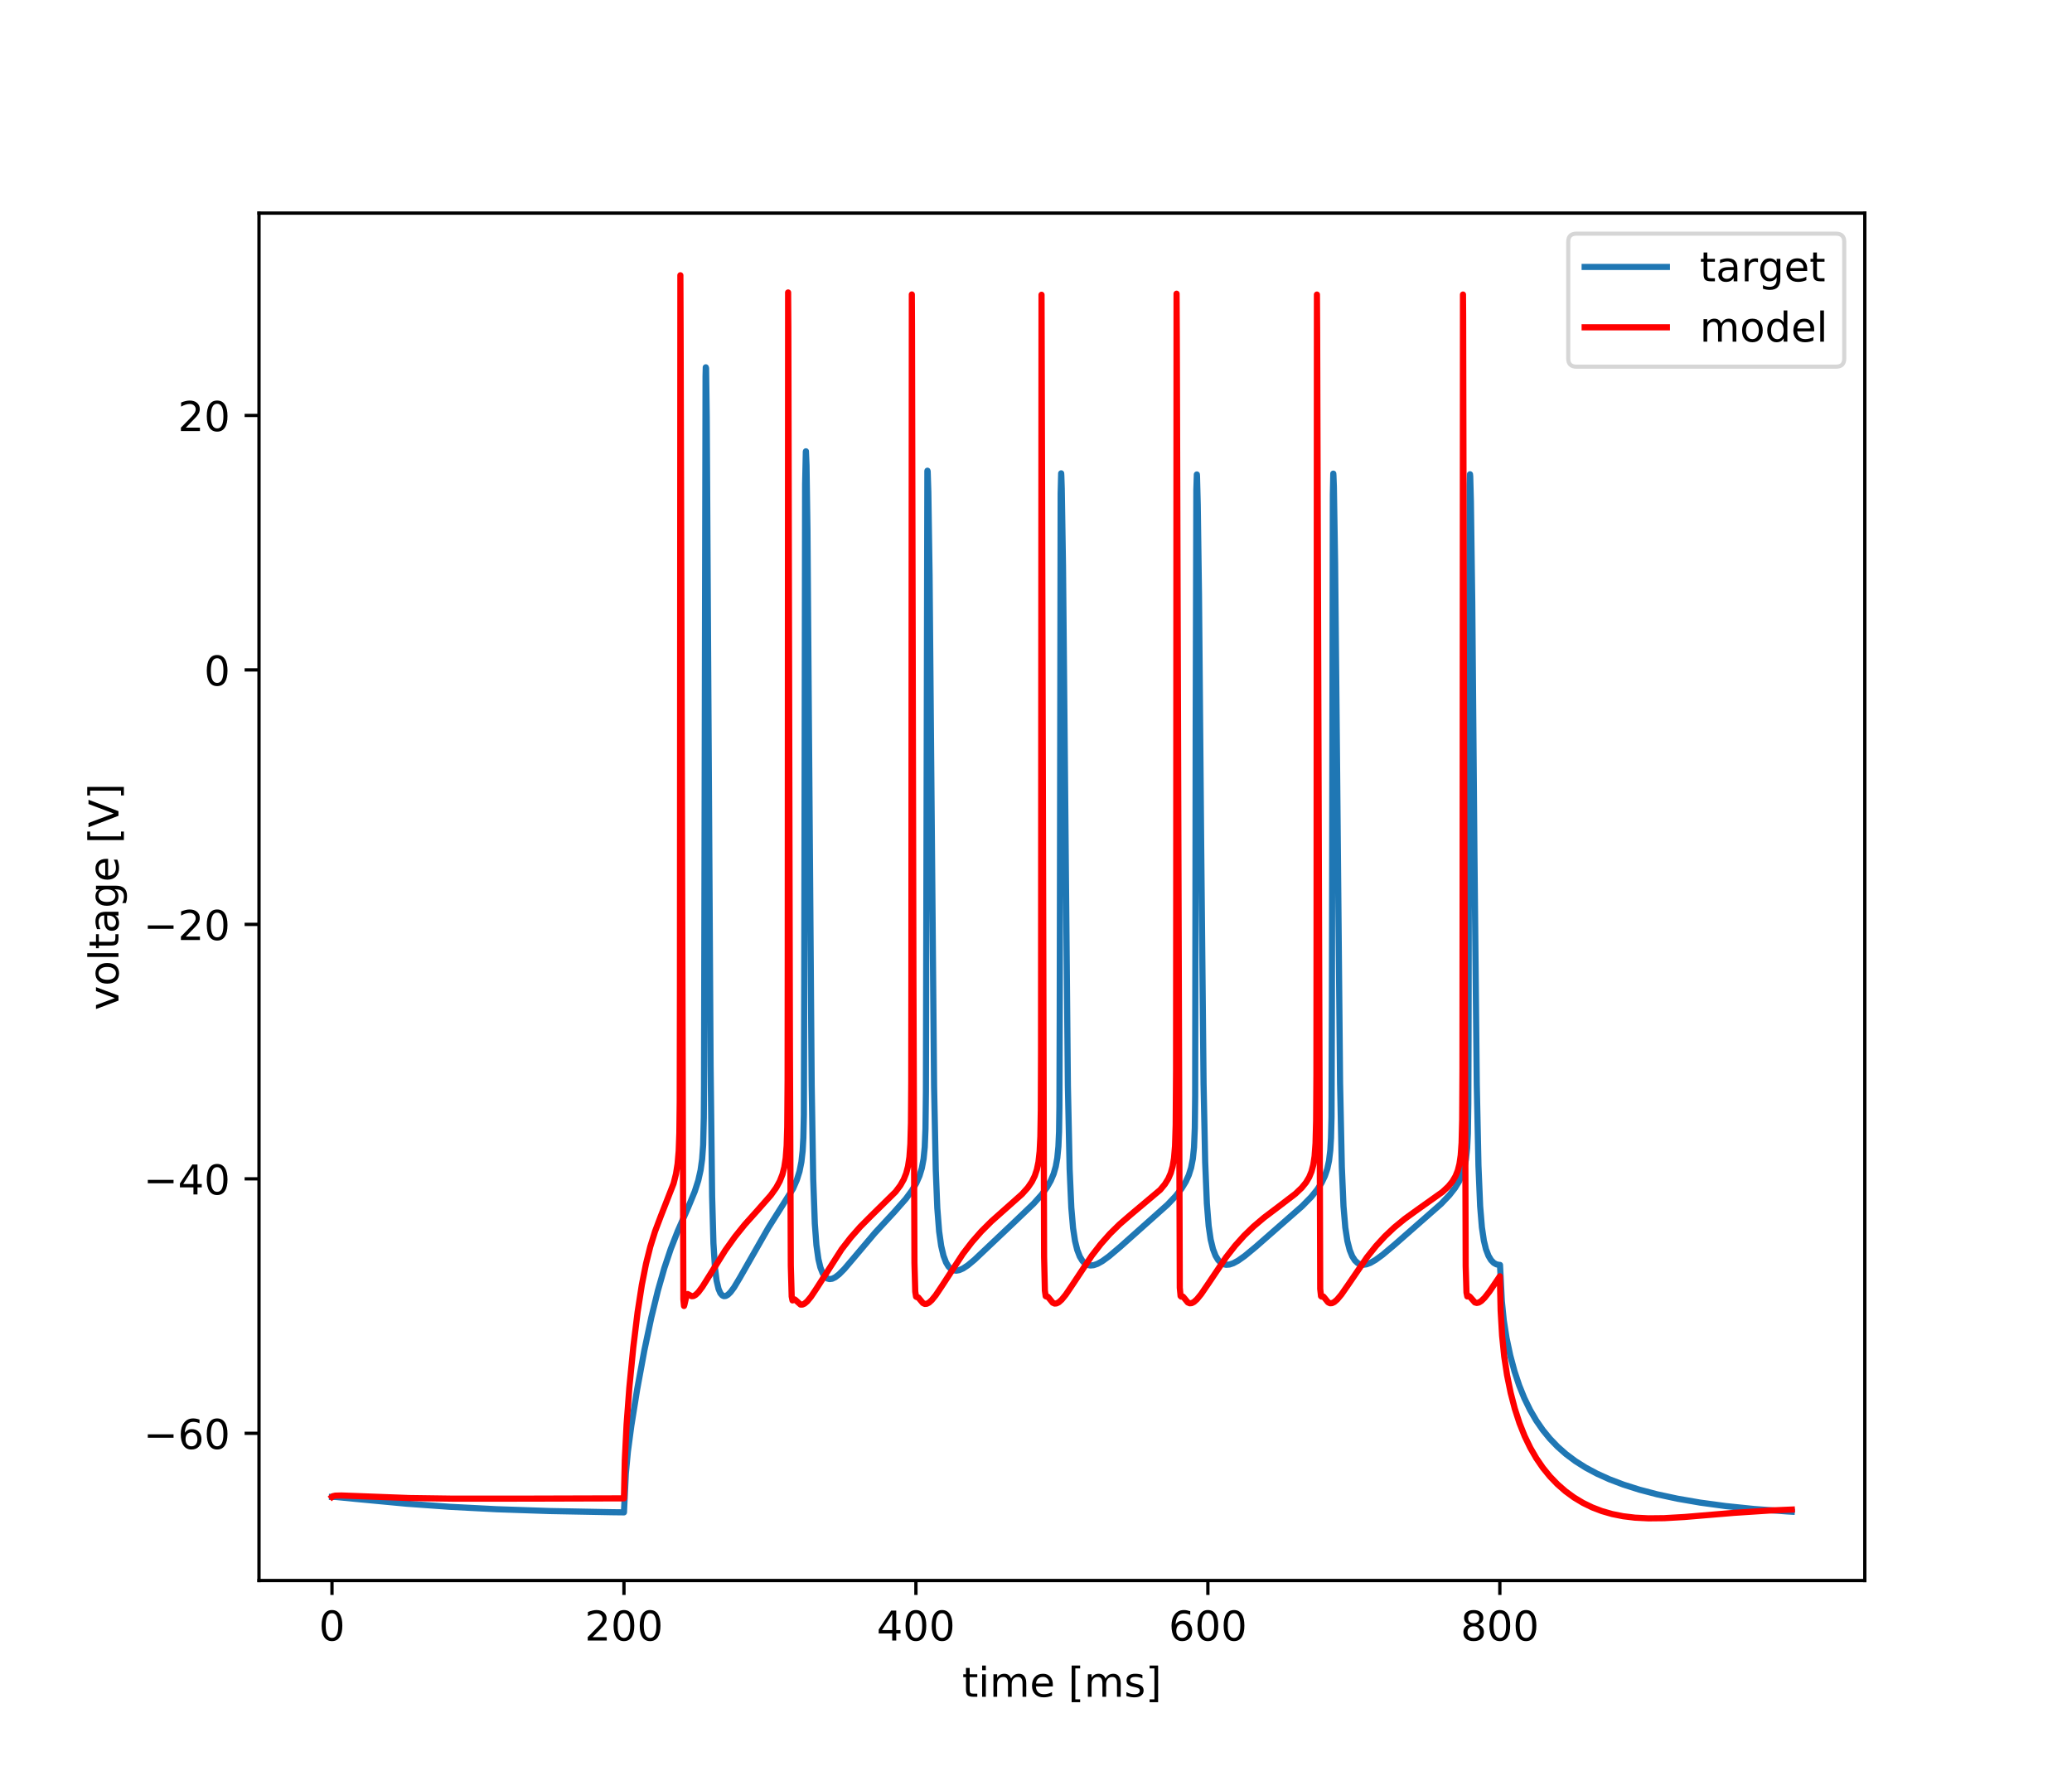 <?xml version="1.0" encoding="utf-8" standalone="no"?>
<!DOCTYPE svg PUBLIC "-//W3C//DTD SVG 1.1//EN"
  "http://www.w3.org/Graphics/SVG/1.1/DTD/svg11.dtd">
<!-- Created with matplotlib (https://matplotlib.org/) -->
<svg height="432pt" version="1.1" viewBox="0 0 504 432" width="504pt" xmlns="http://www.w3.org/2000/svg" xmlns:xlink="http://www.w3.org/1999/xlink">
 <defs>
  <style type="text/css">
*{stroke-linecap:butt;stroke-linejoin:round;}
  </style>
 </defs>
 <g id="figure_1">
  <g id="patch_1">
   <path d="M 0 432 
L 504 432 
L 504 0 
L 0 0 
z
" style="fill:#ffffff;"/>
  </g>
  <g id="axes_1">
   <g id="patch_2">
    <path d="M 63 384.48 
L 453.6 384.48 
L 453.6 51.84 
L 63 51.84 
z
" style="fill:#ffffff;"/>
   </g>
   <g id="matplotlib.axis_1">
    <g id="xtick_1">
     <g id="line2d_1">
      <defs>
       <path d="M 0 0 
L 0 3.5 
" id="m0fa7b94af0" style="stroke:#000000;stroke-width:0.8;"/>
      </defs>
      <g>
       <use style="stroke:#000000;stroke-width:0.8;" x="80.755" xlink:href="#m0fa7b94af0" y="384.48"/>
      </g>
     </g>
     <g id="text_1">
      <!-- 0 -->
      <defs>
       <path d="M 31.781 66.406 
Q 24.172 66.406 20.328 58.906 
Q 16.5 51.422 16.5 36.375 
Q 16.5 21.391 20.328 13.891 
Q 24.172 6.391 31.781 6.391 
Q 39.453 6.391 43.281 13.891 
Q 47.125 21.391 47.125 36.375 
Q 47.125 51.422 43.281 58.906 
Q 39.453 66.406 31.781 66.406 
z
M 31.781 74.219 
Q 44.047 74.219 50.516 64.516 
Q 56.984 54.828 56.984 36.375 
Q 56.984 17.969 50.516 8.266 
Q 44.047 -1.422 31.781 -1.422 
Q 19.531 -1.422 13.062 8.266 
Q 6.594 17.969 6.594 36.375 
Q 6.594 54.828 13.062 64.516 
Q 19.531 74.219 31.781 74.219 
z
" id="DejaVuSans-48"/>
      </defs>
      <g transform="translate(77.573 399.078)scale(0.1 -0.1)">
       <use xlink:href="#DejaVuSans-48"/>
      </g>
     </g>
    </g>
    <g id="xtick_2">
     <g id="line2d_2">
      <g>
       <use style="stroke:#000000;stroke-width:0.8;" x="151.773" xlink:href="#m0fa7b94af0" y="384.48"/>
      </g>
     </g>
     <g id="text_2">
      <!-- 200 -->
      <defs>
       <path d="M 19.188 8.297 
L 53.609 8.297 
L 53.609 0 
L 7.328 0 
L 7.328 8.297 
Q 12.938 14.109 22.625 23.891 
Q 32.328 33.688 34.812 36.531 
Q 39.547 41.844 41.422 45.531 
Q 43.312 49.219 43.312 52.781 
Q 43.312 58.594 39.234 62.25 
Q 35.156 65.922 28.609 65.922 
Q 23.969 65.922 18.812 64.312 
Q 13.672 62.703 7.812 59.422 
L 7.812 69.391 
Q 13.766 71.781 18.938 73 
Q 24.125 74.219 28.422 74.219 
Q 39.75 74.219 46.484 68.547 
Q 53.219 62.891 53.219 53.422 
Q 53.219 48.922 51.531 44.891 
Q 49.859 40.875 45.406 35.406 
Q 44.188 33.984 37.641 27.219 
Q 31.109 20.453 19.188 8.297 
z
" id="DejaVuSans-50"/>
      </defs>
      <g transform="translate(142.229 399.078)scale(0.1 -0.1)">
       <use xlink:href="#DejaVuSans-50"/>
       <use x="63.623" xlink:href="#DejaVuSans-48"/>
       <use x="127.246" xlink:href="#DejaVuSans-48"/>
      </g>
     </g>
    </g>
    <g id="xtick_3">
     <g id="line2d_3">
      <g>
       <use style="stroke:#000000;stroke-width:0.8;" x="222.791" xlink:href="#m0fa7b94af0" y="384.48"/>
      </g>
     </g>
     <g id="text_3">
      <!-- 400 -->
      <defs>
       <path d="M 37.797 64.312 
L 12.891 25.391 
L 37.797 25.391 
z
M 35.203 72.906 
L 47.609 72.906 
L 47.609 25.391 
L 58.016 25.391 
L 58.016 17.188 
L 47.609 17.188 
L 47.609 0 
L 37.797 0 
L 37.797 17.188 
L 4.891 17.188 
L 4.891 26.703 
z
" id="DejaVuSans-52"/>
      </defs>
      <g transform="translate(213.247 399.078)scale(0.1 -0.1)">
       <use xlink:href="#DejaVuSans-52"/>
       <use x="63.623" xlink:href="#DejaVuSans-48"/>
       <use x="127.246" xlink:href="#DejaVuSans-48"/>
      </g>
     </g>
    </g>
    <g id="xtick_4">
     <g id="line2d_4">
      <g>
       <use style="stroke:#000000;stroke-width:0.8;" x="293.809" xlink:href="#m0fa7b94af0" y="384.48"/>
      </g>
     </g>
     <g id="text_4">
      <!-- 600 -->
      <defs>
       <path d="M 33.016 40.375 
Q 26.375 40.375 22.484 35.828 
Q 18.609 31.297 18.609 23.391 
Q 18.609 15.531 22.484 10.953 
Q 26.375 6.391 33.016 6.391 
Q 39.656 6.391 43.531 10.953 
Q 47.406 15.531 47.406 23.391 
Q 47.406 31.297 43.531 35.828 
Q 39.656 40.375 33.016 40.375 
z
M 52.594 71.297 
L 52.594 62.312 
Q 48.875 64.062 45.094 64.984 
Q 41.312 65.922 37.594 65.922 
Q 27.828 65.922 22.672 59.328 
Q 17.531 52.734 16.797 39.406 
Q 19.672 43.656 24.016 45.922 
Q 28.375 48.188 33.594 48.188 
Q 44.578 48.188 50.953 41.516 
Q 57.328 34.859 57.328 23.391 
Q 57.328 12.156 50.688 5.359 
Q 44.047 -1.422 33.016 -1.422 
Q 20.359 -1.422 13.672 8.266 
Q 6.984 17.969 6.984 36.375 
Q 6.984 53.656 15.188 63.938 
Q 23.391 74.219 37.203 74.219 
Q 40.922 74.219 44.703 73.484 
Q 48.484 72.75 52.594 71.297 
z
" id="DejaVuSans-54"/>
      </defs>
      <g transform="translate(284.265 399.078)scale(0.1 -0.1)">
       <use xlink:href="#DejaVuSans-54"/>
       <use x="63.623" xlink:href="#DejaVuSans-48"/>
       <use x="127.246" xlink:href="#DejaVuSans-48"/>
      </g>
     </g>
    </g>
    <g id="xtick_5">
     <g id="line2d_5">
      <g>
       <use style="stroke:#000000;stroke-width:0.8;" x="364.827" xlink:href="#m0fa7b94af0" y="384.48"/>
      </g>
     </g>
     <g id="text_5">
      <!-- 800 -->
      <defs>
       <path d="M 31.781 34.625 
Q 24.75 34.625 20.719 30.859 
Q 16.703 27.094 16.703 20.516 
Q 16.703 13.922 20.719 10.156 
Q 24.75 6.391 31.781 6.391 
Q 38.812 6.391 42.859 10.172 
Q 46.922 13.969 46.922 20.516 
Q 46.922 27.094 42.891 30.859 
Q 38.875 34.625 31.781 34.625 
z
M 21.922 38.812 
Q 15.578 40.375 12.031 44.719 
Q 8.5 49.078 8.5 55.328 
Q 8.5 64.062 14.719 69.141 
Q 20.953 74.219 31.781 74.219 
Q 42.672 74.219 48.875 69.141 
Q 55.078 64.062 55.078 55.328 
Q 55.078 49.078 51.531 44.719 
Q 48 40.375 41.703 38.812 
Q 48.828 37.156 52.797 32.312 
Q 56.781 27.484 56.781 20.516 
Q 56.781 9.906 50.312 4.234 
Q 43.844 -1.422 31.781 -1.422 
Q 19.734 -1.422 13.25 4.234 
Q 6.781 9.906 6.781 20.516 
Q 6.781 27.484 10.781 32.312 
Q 14.797 37.156 21.922 38.812 
z
M 18.312 54.391 
Q 18.312 48.734 21.844 45.562 
Q 25.391 42.391 31.781 42.391 
Q 38.141 42.391 41.719 45.562 
Q 45.312 48.734 45.312 54.391 
Q 45.312 60.062 41.719 63.234 
Q 38.141 66.406 31.781 66.406 
Q 25.391 66.406 21.844 63.234 
Q 18.312 60.062 18.312 54.391 
z
" id="DejaVuSans-56"/>
      </defs>
      <g transform="translate(355.284 399.078)scale(0.1 -0.1)">
       <use xlink:href="#DejaVuSans-56"/>
       <use x="63.623" xlink:href="#DejaVuSans-48"/>
       <use x="127.246" xlink:href="#DejaVuSans-48"/>
      </g>
     </g>
    </g>
    <g id="text_6">
     <!-- time [ms] -->
     <defs>
      <path d="M 18.312 70.219 
L 18.312 54.688 
L 36.812 54.688 
L 36.812 47.703 
L 18.312 47.703 
L 18.312 18.016 
Q 18.312 11.328 20.141 9.422 
Q 21.969 7.516 27.594 7.516 
L 36.812 7.516 
L 36.812 0 
L 27.594 0 
Q 17.188 0 13.234 3.875 
Q 9.281 7.766 9.281 18.016 
L 9.281 47.703 
L 2.688 47.703 
L 2.688 54.688 
L 9.281 54.688 
L 9.281 70.219 
z
" id="DejaVuSans-116"/>
      <path d="M 9.422 54.688 
L 18.406 54.688 
L 18.406 0 
L 9.422 0 
z
M 9.422 75.984 
L 18.406 75.984 
L 18.406 64.594 
L 9.422 64.594 
z
" id="DejaVuSans-105"/>
      <path d="M 52 44.188 
Q 55.375 50.25 60.062 53.125 
Q 64.75 56 71.094 56 
Q 79.641 56 84.281 50.016 
Q 88.922 44.047 88.922 33.016 
L 88.922 0 
L 79.891 0 
L 79.891 32.719 
Q 79.891 40.578 77.094 44.375 
Q 74.312 48.188 68.609 48.188 
Q 61.625 48.188 57.562 43.547 
Q 53.516 38.922 53.516 30.906 
L 53.516 0 
L 44.484 0 
L 44.484 32.719 
Q 44.484 40.625 41.703 44.406 
Q 38.922 48.188 33.109 48.188 
Q 26.219 48.188 22.156 43.531 
Q 18.109 38.875 18.109 30.906 
L 18.109 0 
L 9.078 0 
L 9.078 54.688 
L 18.109 54.688 
L 18.109 46.188 
Q 21.188 51.219 25.484 53.609 
Q 29.781 56 35.688 56 
Q 41.656 56 45.828 52.969 
Q 50 49.953 52 44.188 
z
" id="DejaVuSans-109"/>
      <path d="M 56.203 29.594 
L 56.203 25.203 
L 14.891 25.203 
Q 15.484 15.922 20.484 11.062 
Q 25.484 6.203 34.422 6.203 
Q 39.594 6.203 44.453 7.469 
Q 49.312 8.734 54.109 11.281 
L 54.109 2.781 
Q 49.266 0.734 44.188 -0.344 
Q 39.109 -1.422 33.891 -1.422 
Q 20.797 -1.422 13.156 6.188 
Q 5.516 13.812 5.516 26.812 
Q 5.516 40.234 12.766 48.109 
Q 20.016 56 32.328 56 
Q 43.359 56 49.781 48.891 
Q 56.203 41.797 56.203 29.594 
z
M 47.219 32.234 
Q 47.125 39.594 43.094 43.984 
Q 39.062 48.391 32.422 48.391 
Q 24.906 48.391 20.391 44.141 
Q 15.875 39.891 15.188 32.172 
z
" id="DejaVuSans-101"/>
      <path id="DejaVuSans-32"/>
      <path d="M 8.594 75.984 
L 29.297 75.984 
L 29.297 69 
L 17.578 69 
L 17.578 -6.203 
L 29.297 -6.203 
L 29.297 -13.188 
L 8.594 -13.188 
z
" id="DejaVuSans-91"/>
      <path d="M 44.281 53.078 
L 44.281 44.578 
Q 40.484 46.531 36.375 47.5 
Q 32.281 48.484 27.875 48.484 
Q 21.188 48.484 17.844 46.438 
Q 14.5 44.391 14.5 40.281 
Q 14.5 37.156 16.891 35.375 
Q 19.281 33.594 26.516 31.984 
L 29.594 31.297 
Q 39.156 29.25 43.188 25.516 
Q 47.219 21.781 47.219 15.094 
Q 47.219 7.469 41.188 3.016 
Q 35.156 -1.422 24.609 -1.422 
Q 20.219 -1.422 15.453 -0.562 
Q 10.688 0.297 5.422 2 
L 5.422 11.281 
Q 10.406 8.688 15.234 7.391 
Q 20.062 6.109 24.812 6.109 
Q 31.156 6.109 34.562 8.281 
Q 37.984 10.453 37.984 14.406 
Q 37.984 18.062 35.516 20.016 
Q 33.062 21.969 24.703 23.781 
L 21.578 24.516 
Q 13.234 26.266 9.516 29.906 
Q 5.812 33.547 5.812 39.891 
Q 5.812 47.609 11.281 51.797 
Q 16.75 56 26.812 56 
Q 31.781 56 36.172 55.266 
Q 40.578 54.547 44.281 53.078 
z
" id="DejaVuSans-115"/>
      <path d="M 30.422 75.984 
L 30.422 -13.188 
L 9.719 -13.188 
L 9.719 -6.203 
L 21.391 -6.203 
L 21.391 69 
L 9.719 69 
L 9.719 75.984 
z
" id="DejaVuSans-93"/>
     </defs>
     <g transform="translate(234.038 412.757)scale(0.1 -0.1)">
      <use xlink:href="#DejaVuSans-116"/>
      <use x="39.209" xlink:href="#DejaVuSans-105"/>
      <use x="66.992" xlink:href="#DejaVuSans-109"/>
      <use x="164.404" xlink:href="#DejaVuSans-101"/>
      <use x="225.928" xlink:href="#DejaVuSans-32"/>
      <use x="257.715" xlink:href="#DejaVuSans-91"/>
      <use x="296.729" xlink:href="#DejaVuSans-109"/>
      <use x="394.141" xlink:href="#DejaVuSans-115"/>
      <use x="446.24" xlink:href="#DejaVuSans-93"/>
     </g>
    </g>
   </g>
   <g id="matplotlib.axis_2">
    <g id="ytick_1">
     <g id="line2d_6">
      <defs>
       <path d="M 0 0 
L -3.5 0 
" id="me87ae472ad" style="stroke:#000000;stroke-width:0.8;"/>
      </defs>
      <g>
       <use style="stroke:#000000;stroke-width:0.8;" x="63" xlink:href="#me87ae472ad" y="348.665"/>
      </g>
     </g>
     <g id="text_7">
      <!-- −60 -->
      <defs>
       <path d="M 10.594 35.5 
L 73.188 35.5 
L 73.188 27.203 
L 10.594 27.203 
z
" id="DejaVuSans-8722"/>
      </defs>
      <g transform="translate(34.895 352.465)scale(0.1 -0.1)">
       <use xlink:href="#DejaVuSans-8722"/>
       <use x="83.789" xlink:href="#DejaVuSans-54"/>
       <use x="147.412" xlink:href="#DejaVuSans-48"/>
      </g>
     </g>
    </g>
    <g id="ytick_2">
     <g id="line2d_7">
      <g>
       <use style="stroke:#000000;stroke-width:0.8;" x="63" xlink:href="#me87ae472ad" y="286.764"/>
      </g>
     </g>
     <g id="text_8">
      <!-- −40 -->
      <g transform="translate(34.895 290.563)scale(0.1 -0.1)">
       <use xlink:href="#DejaVuSans-8722"/>
       <use x="83.789" xlink:href="#DejaVuSans-52"/>
       <use x="147.412" xlink:href="#DejaVuSans-48"/>
      </g>
     </g>
    </g>
    <g id="ytick_3">
     <g id="line2d_8">
      <g>
       <use style="stroke:#000000;stroke-width:0.8;" x="63" xlink:href="#me87ae472ad" y="224.862"/>
      </g>
     </g>
     <g id="text_9">
      <!-- −20 -->
      <g transform="translate(34.895 228.662)scale(0.1 -0.1)">
       <use xlink:href="#DejaVuSans-8722"/>
       <use x="83.789" xlink:href="#DejaVuSans-50"/>
       <use x="147.412" xlink:href="#DejaVuSans-48"/>
      </g>
     </g>
    </g>
    <g id="ytick_4">
     <g id="line2d_9">
      <g>
       <use style="stroke:#000000;stroke-width:0.8;" x="63" xlink:href="#me87ae472ad" y="162.961"/>
      </g>
     </g>
     <g id="text_10">
      <!-- 0 -->
      <g transform="translate(49.638 166.76)scale(0.1 -0.1)">
       <use xlink:href="#DejaVuSans-48"/>
      </g>
     </g>
    </g>
    <g id="ytick_5">
     <g id="line2d_10">
      <g>
       <use style="stroke:#000000;stroke-width:0.8;" x="63" xlink:href="#me87ae472ad" y="101.06"/>
      </g>
     </g>
     <g id="text_11">
      <!-- 20 -->
      <g transform="translate(43.275 104.859)scale(0.1 -0.1)">
       <use xlink:href="#DejaVuSans-50"/>
       <use x="63.623" xlink:href="#DejaVuSans-48"/>
      </g>
     </g>
    </g>
    <g id="text_12">
     <!-- voltage [V] -->
     <defs>
      <path d="M 2.984 54.688 
L 12.5 54.688 
L 29.594 8.797 
L 46.688 54.688 
L 56.203 54.688 
L 35.688 0 
L 23.484 0 
z
" id="DejaVuSans-118"/>
      <path d="M 30.609 48.391 
Q 23.391 48.391 19.188 42.75 
Q 14.984 37.109 14.984 27.297 
Q 14.984 17.484 19.156 11.844 
Q 23.344 6.203 30.609 6.203 
Q 37.797 6.203 41.984 11.859 
Q 46.188 17.531 46.188 27.297 
Q 46.188 37.016 41.984 42.703 
Q 37.797 48.391 30.609 48.391 
z
M 30.609 56 
Q 42.328 56 49.016 48.375 
Q 55.719 40.766 55.719 27.297 
Q 55.719 13.875 49.016 6.219 
Q 42.328 -1.422 30.609 -1.422 
Q 18.844 -1.422 12.172 6.219 
Q 5.516 13.875 5.516 27.297 
Q 5.516 40.766 12.172 48.375 
Q 18.844 56 30.609 56 
z
" id="DejaVuSans-111"/>
      <path d="M 9.422 75.984 
L 18.406 75.984 
L 18.406 0 
L 9.422 0 
z
" id="DejaVuSans-108"/>
      <path d="M 34.281 27.484 
Q 23.391 27.484 19.188 25 
Q 14.984 22.516 14.984 16.5 
Q 14.984 11.719 18.141 8.906 
Q 21.297 6.109 26.703 6.109 
Q 34.188 6.109 38.703 11.406 
Q 43.219 16.703 43.219 25.484 
L 43.219 27.484 
z
M 52.203 31.203 
L 52.203 0 
L 43.219 0 
L 43.219 8.297 
Q 40.141 3.328 35.547 0.953 
Q 30.953 -1.422 24.312 -1.422 
Q 15.922 -1.422 10.953 3.297 
Q 6 8.016 6 15.922 
Q 6 25.141 12.172 29.828 
Q 18.359 34.516 30.609 34.516 
L 43.219 34.516 
L 43.219 35.406 
Q 43.219 41.609 39.141 45 
Q 35.062 48.391 27.688 48.391 
Q 23 48.391 18.547 47.266 
Q 14.109 46.141 10.016 43.891 
L 10.016 52.203 
Q 14.938 54.109 19.578 55.047 
Q 24.219 56 28.609 56 
Q 40.484 56 46.344 49.844 
Q 52.203 43.703 52.203 31.203 
z
" id="DejaVuSans-97"/>
      <path d="M 45.406 27.984 
Q 45.406 37.75 41.375 43.109 
Q 37.359 48.484 30.078 48.484 
Q 22.859 48.484 18.828 43.109 
Q 14.797 37.75 14.797 27.984 
Q 14.797 18.266 18.828 12.891 
Q 22.859 7.516 30.078 7.516 
Q 37.359 7.516 41.375 12.891 
Q 45.406 18.266 45.406 27.984 
z
M 54.391 6.781 
Q 54.391 -7.172 48.188 -13.984 
Q 42 -20.797 29.203 -20.797 
Q 24.469 -20.797 20.266 -20.094 
Q 16.062 -19.391 12.109 -17.922 
L 12.109 -9.188 
Q 16.062 -11.328 19.922 -12.344 
Q 23.781 -13.375 27.781 -13.375 
Q 36.625 -13.375 41.016 -8.766 
Q 45.406 -4.156 45.406 5.172 
L 45.406 9.625 
Q 42.625 4.781 38.281 2.391 
Q 33.938 0 27.875 0 
Q 17.828 0 11.672 7.656 
Q 5.516 15.328 5.516 27.984 
Q 5.516 40.672 11.672 48.328 
Q 17.828 56 27.875 56 
Q 33.938 56 38.281 53.609 
Q 42.625 51.219 45.406 46.391 
L 45.406 54.688 
L 54.391 54.688 
z
" id="DejaVuSans-103"/>
      <path d="M 28.609 0 
L 0.781 72.906 
L 11.078 72.906 
L 34.188 11.531 
L 57.328 72.906 
L 67.578 72.906 
L 39.797 0 
z
" id="DejaVuSans-86"/>
     </defs>
     <g transform="translate(28.816 245.754)rotate(-90)scale(0.1 -0.1)">
      <use xlink:href="#DejaVuSans-118"/>
      <use x="59.18" xlink:href="#DejaVuSans-111"/>
      <use x="120.361" xlink:href="#DejaVuSans-108"/>
      <use x="148.145" xlink:href="#DejaVuSans-116"/>
      <use x="187.354" xlink:href="#DejaVuSans-97"/>
      <use x="248.633" xlink:href="#DejaVuSans-103"/>
      <use x="312.109" xlink:href="#DejaVuSans-101"/>
      <use x="373.633" xlink:href="#DejaVuSans-32"/>
      <use x="405.42" xlink:href="#DejaVuSans-91"/>
      <use x="444.434" xlink:href="#DejaVuSans-86"/>
      <use x="512.842" xlink:href="#DejaVuSans-93"/>
     </g>
    </g>
   </g>
   <g id="line2d_11">
    <path clip-path="url(#pa273bbcc78)" d="M 80.755 364.141 
L 81.749 364.156 
L 86.418 364.611 
L 98.882 365.788 
L 109.41 366.544 
L 120.773 367.133 
L 133.628 367.571 
L 148.914 367.861 
L 151.773 367.895 
L 151.862 366.03 
L 152.234 358.43 
L 152.731 353.11 
L 153.566 346.826 
L 154.986 337.97 
L 156.726 328.535 
L 158.431 320.48 
L 160.029 313.95 
L 161.591 308.484 
L 163.153 303.828 
L 164.858 299.47 
L 167.397 293.704 
L 168.995 289.83 
L 169.847 287.175 
L 170.415 284.65 
L 170.788 281.966 
L 171.036 278.524 
L 171.196 271.857 
L 171.249 264.445 
L 171.622 91.514 
L 171.676 89.354 
L 171.747 89.577 
L 171.906 101.415 
L 172.19 150.029 
L 172.847 259.178 
L 173.22 291.018 
L 173.54 302.438 
L 173.913 308.392 
L 174.303 311.508 
L 174.783 313.548 
L 175.226 314.576 
L 175.688 315.122 
L 176.096 315.301 
L 176.54 315.255 
L 177.037 314.977 
L 177.694 314.338 
L 178.564 313.164 
L 179.931 310.882 
L 186.944 298.596 
L 192.91 289.137 
L 193.833 287.011 
L 194.472 284.957 
L 194.934 282.656 
L 195.236 279.993 
L 195.413 276.792 
L 195.538 271.216 
L 195.626 239.367 
L 195.84 117.787 
L 196.017 109.825 
L 196.035 109.786 
L 196.177 113.236 
L 196.408 128.99 
L 196.745 174.018 
L 197.437 264.052 
L 197.81 286.87 
L 198.201 297.685 
L 198.591 302.885 
L 199.071 306.295 
L 199.55 308.296 
L 200.083 309.674 
L 200.669 310.564 
L 201.219 311 
L 201.787 311.155 
L 202.426 311.066 
L 203.172 310.705 
L 204.095 309.993 
L 205.391 308.687 
L 207.558 306.142 
L 212.831 299.906 
L 217.482 294.877 
L 220.288 291.69 
L 221.814 289.628 
L 222.88 287.818 
L 223.661 286.04 
L 224.229 284.17 
L 224.655 281.903 
L 224.939 279.035 
L 225.117 274.583 
L 225.223 265.57 
L 225.578 114.617 
L 225.596 114.507 
L 225.649 114.672 
L 225.809 119.726 
L 226.111 139.858 
L 226.484 182.898 
L 227.212 264.334 
L 227.62 284.616 
L 227.993 293.871 
L 228.437 299.553 
L 228.934 303.063 
L 229.502 305.471 
L 230.106 307.075 
L 230.692 308.063 
L 231.313 308.693 
L 231.917 309.007 
L 232.591 309.101 
L 233.319 308.976 
L 234.243 308.575 
L 235.432 307.791 
L 237.066 306.429 
L 240.013 303.639 
L 246.831 297.187 
L 251.429 292.787 
L 253.346 290.645 
L 254.66 288.85 
L 255.601 287.197 
L 256.294 285.544 
L 256.809 283.752 
L 257.181 281.676 
L 257.448 278.907 
L 257.608 275.266 
L 257.696 269.262 
L 257.767 247.888 
L 257.998 120.008 
L 258.122 115.145 
L 258.158 115.707 
L 258.264 118.916 
L 258.566 137.742 
L 258.957 178.682 
L 259.756 264.178 
L 260.182 284.409 
L 260.59 293.763 
L 261.016 298.733 
L 261.496 301.888 
L 262.028 304.048 
L 262.65 305.661 
L 263.271 306.693 
L 263.893 307.335 
L 264.55 307.706 
L 265.224 307.843 
L 266.023 307.767 
L 266.964 307.439 
L 268.136 306.785 
L 269.769 305.598 
L 272.486 303.301 
L 283.991 293.043 
L 286.033 290.89 
L 287.435 289.091 
L 288.429 287.464 
L 289.157 285.866 
L 289.726 284.065 
L 290.152 281.875 
L 290.436 279.123 
L 290.631 274.386 
L 290.72 266.635 
L 290.844 176.809 
L 291.004 119.214 
L 291.128 115.416 
L 291.164 115.905 
L 291.341 122.781 
L 291.643 144.614 
L 292.176 205.452 
L 292.762 263.708 
L 293.152 282.673 
L 293.561 292.757 
L 294.004 298.239 
L 294.484 301.516 
L 295.052 303.854 
L 295.673 305.465 
L 296.295 306.499 
L 296.934 307.159 
L 297.573 307.525 
L 298.265 307.673 
L 299.064 307.605 
L 299.988 307.298 
L 301.177 306.655 
L 302.793 305.51 
L 305.492 303.274 
L 316.73 293.422 
L 318.95 291.164 
L 320.405 289.379 
L 321.488 287.696 
L 322.27 286.069 
L 322.856 284.322 
L 323.282 282.33 
L 323.583 279.822 
L 323.761 276.805 
L 323.885 271.706 
L 323.974 244.502 
L 324.205 120.364 
L 324.311 115.215 
L 324.347 115.657 
L 324.453 118.442 
L 324.755 136.97 
L 325.164 179.085 
L 325.963 263.543 
L 326.389 283.853 
L 326.797 293.417 
L 327.241 298.644 
L 327.738 301.872 
L 328.306 304.087 
L 328.928 305.616 
L 329.584 306.637 
L 330.241 307.249 
L 330.898 307.567 
L 331.591 307.667 
L 332.39 307.559 
L 333.331 307.211 
L 334.591 306.491 
L 336.296 305.244 
L 339.207 302.802 
L 350.553 292.838 
L 352.541 290.749 
L 353.908 289.002 
L 354.885 287.411 
L 355.63 285.774 
L 356.181 284.025 
L 356.571 282.075 
L 356.873 279.31 
L 357.051 275.736 
L 357.157 268.477 
L 357.211 253.157 
L 357.477 117.993 
L 357.566 115.366 
L 357.619 115.906 
L 357.779 121.946 
L 358.116 146.519 
L 358.649 207.899 
L 359.217 263.939 
L 359.625 283.603 
L 360.034 293.387 
L 360.46 298.552 
L 360.939 301.778 
L 361.454 303.892 
L 362.058 305.476 
L 362.679 306.521 
L 363.336 307.199 
L 363.993 307.564 
L 364.667 307.699 
L 364.863 307.702 
L 364.969 309.739 
L 365.307 316.47 
L 365.786 321.216 
L 366.461 325.497 
L 367.348 329.699 
L 368.396 333.6 
L 369.532 337.02 
L 370.775 340.1 
L 372.178 342.983 
L 373.669 345.544 
L 375.285 347.879 
L 377.007 349.984 
L 378.889 351.936 
L 380.931 353.734 
L 383.203 355.433 
L 385.707 357.016 
L 388.441 358.478 
L 391.495 359.857 
L 394.921 361.156 
L 398.792 362.381 
L 403.124 363.517 
L 408.024 364.569 
L 413.528 365.52 
L 419.742 366.364 
L 426.684 367.079 
L 434.549 367.66 
L 435.828 367.736 
L 435.828 367.736 
" style="fill:none;stroke:#1f77b4;stroke-linecap:square;stroke-width:1.5;"/>
   </g>
   <g id="line2d_12">
    <path clip-path="url(#pa273bbcc78)" d="M 80.755 364.141 
L 80.968 363.96 
L 81.553 363.833 
L 83.027 363.792 
L 87.341 363.951 
L 99.539 364.412 
L 110.44 364.564 
L 128.266 364.555 
L 151.773 364.488 
L 151.986 355.096 
L 152.412 346.536 
L 153.087 337.518 
L 154.045 327.715 
L 155.093 319.188 
L 156.123 312.558 
L 157.135 307.438 
L 158.182 303.254 
L 159.336 299.554 
L 160.721 295.879 
L 163.846 287.9 
L 164.432 285.556 
L 164.822 283.094 
L 165.089 279.978 
L 165.248 275.637 
L 165.337 268.044 
L 165.39 239.388 
L 165.497 66.96 
L 165.55 80.569 
L 166.225 316.06 
L 166.385 317.689 
L 166.473 317.407 
L 167.059 314.878 
L 167.272 314.787 
L 167.574 314.949 
L 168.249 315.31 
L 168.693 315.275 
L 169.208 314.988 
L 169.882 314.326 
L 170.859 313.019 
L 172.581 310.276 
L 176.416 304.144 
L 178.742 300.886 
L 181.156 297.89 
L 184.264 294.42 
L 187.513 290.732 
L 188.809 288.918 
L 189.679 287.331 
L 190.318 285.704 
L 190.779 283.92 
L 191.117 281.712 
L 191.348 278.714 
L 191.49 274.143 
L 191.578 262.723 
L 191.614 233.203 
L 191.703 71.146 
L 191.756 79.529 
L 192.147 255.613 
L 192.36 307.854 
L 192.573 315.37 
L 192.768 316.336 
L 192.91 316.288 
L 193.265 316.087 
L 193.514 316.252 
L 194.721 317.345 
L 195.183 317.35 
L 195.697 317.119 
L 196.354 316.558 
L 197.26 315.461 
L 198.645 313.387 
L 204.717 303.914 
L 206.936 301.048 
L 209.244 298.43 
L 211.943 295.716 
L 217.837 289.919 
L 219.009 288.358 
L 219.826 286.912 
L 220.43 285.4 
L 220.873 283.698 
L 221.211 281.472 
L 221.442 278.337 
L 221.584 273.175 
L 221.655 263.518 
L 221.69 238.204 
L 221.797 71.63 
L 221.832 78.97 
L 222.187 238.29 
L 222.436 307.213 
L 222.631 314.218 
L 222.826 315.422 
L 223.004 315.534 
L 223.359 315.615 
L 223.714 316.044 
L 224.495 316.983 
L 224.957 317.192 
L 225.419 317.159 
L 225.951 316.889 
L 226.644 316.27 
L 227.602 315.09 
L 229.129 312.813 
L 234.225 305.003 
L 236.444 302.117 
L 238.681 299.572 
L 241.131 297.126 
L 244.238 294.36 
L 248.588 290.488 
L 250.009 288.902 
L 250.985 287.482 
L 251.695 286.051 
L 252.21 284.516 
L 252.601 282.631 
L 252.885 280.065 
L 253.062 276.459 
L 253.169 270.082 
L 253.222 256.433 
L 253.346 71.703 
L 253.471 116.459 
L 253.968 305.713 
L 254.163 313.979 
L 254.358 315.306 
L 254.536 315.403 
L 254.873 315.444 
L 255.193 315.814 
L 256.063 316.894 
L 256.525 317.102 
L 256.986 317.07 
L 257.537 316.792 
L 258.247 316.159 
L 259.241 314.941 
L 260.839 312.582 
L 265.544 305.488 
L 267.763 302.626 
L 269.965 300.146 
L 272.308 297.842 
L 275.043 295.473 
L 282.198 289.456 
L 283.352 288.068 
L 284.168 286.749 
L 284.772 285.366 
L 285.234 283.748 
L 285.571 281.742 
L 285.82 278.784 
L 285.979 273.689 
L 286.068 260.487 
L 286.104 218.414 
L 286.192 71.447 
L 286.246 81.989 
L 286.974 313.259 
L 287.169 315.258 
L 287.346 315.424 
L 287.737 315.409 
L 288.057 315.771 
L 288.927 316.834 
L 289.388 317.036 
L 289.868 316.997 
L 290.418 316.714 
L 291.146 316.062 
L 292.158 314.827 
L 293.827 312.385 
L 298.212 305.868 
L 300.432 303.029 
L 302.615 300.593 
L 304.906 298.372 
L 307.48 296.19 
L 310.907 293.599 
L 315.079 290.416 
L 316.641 288.933 
L 317.689 287.643 
L 318.452 286.36 
L 319.021 284.978 
L 319.447 283.363 
L 319.766 281.261 
L 319.997 278.1 
L 320.139 272.672 
L 320.21 261.463 
L 320.246 225.627 
L 320.334 71.657 
L 320.388 81.121 
L 321.133 313.541 
L 321.329 315.294 
L 321.488 315.413 
L 321.897 315.393 
L 322.216 315.765 
L 323.069 316.815 
L 323.53 317.027 
L 324.01 316.998 
L 324.56 316.728 
L 325.27 316.112 
L 326.264 314.928 
L 327.88 312.611 
L 332.496 305.859 
L 334.698 303.106 
L 336.864 300.748 
L 339.136 298.603 
L 341.658 296.534 
L 344.765 294.287 
L 350.89 289.934 
L 352.328 288.582 
L 353.322 287.352 
L 354.05 286.107 
L 354.601 284.728 
L 355.009 283.111 
L 355.311 281.022 
L 355.524 277.994 
L 355.666 272.387 
L 355.737 260.064 
L 355.772 215.534 
L 355.861 71.651 
L 355.897 76.963 
L 356.128 179.877 
L 356.518 307.948 
L 356.713 314.425 
L 356.909 315.371 
L 357.069 315.35 
L 357.37 315.297 
L 357.637 315.545 
L 358.755 316.83 
L 359.217 316.954 
L 359.714 316.849 
L 360.318 316.475 
L 361.117 315.694 
L 362.271 314.225 
L 364.508 310.937 
L 364.827 310.459 
L 365.023 318.819 
L 365.378 324.925 
L 365.893 329.964 
L 366.585 334.535 
L 367.455 338.807 
L 368.467 342.687 
L 369.603 346.185 
L 370.864 349.352 
L 372.231 352.189 
L 373.705 354.74 
L 375.302 357.064 
L 377.025 359.176 
L 378.853 361.071 
L 380.806 362.775 
L 382.866 364.279 
L 385.032 365.584 
L 387.287 366.683 
L 389.648 367.588 
L 392.152 368.307 
L 394.815 368.838 
L 397.709 369.187 
L 400.958 369.349 
L 404.793 369.31 
L 409.782 369.022 
L 421.731 368.018 
L 430.306 367.454 
L 435.845 367.216 
L 435.845 367.216 
" style="fill:none;stroke:#ff0000;stroke-linecap:square;stroke-width:1.5;"/>
   </g>
   <g id="patch_3">
    <path d="M 63 384.48 
L 63 51.84 
" style="fill:none;stroke:#000000;stroke-linecap:square;stroke-linejoin:miter;stroke-width:0.8;"/>
   </g>
   <g id="patch_4">
    <path d="M 453.6 384.48 
L 453.6 51.84 
" style="fill:none;stroke:#000000;stroke-linecap:square;stroke-linejoin:miter;stroke-width:0.8;"/>
   </g>
   <g id="patch_5">
    <path d="M 63 384.48 
L 453.6 384.48 
" style="fill:none;stroke:#000000;stroke-linecap:square;stroke-linejoin:miter;stroke-width:0.8;"/>
   </g>
   <g id="patch_6">
    <path d="M 63 51.84 
L 453.6 51.84 
" style="fill:none;stroke:#000000;stroke-linecap:square;stroke-linejoin:miter;stroke-width:0.8;"/>
   </g>
   <g id="legend_1">
    <g id="patch_7">
     <path d="M 383.461 89.196 
L 446.6 89.196 
Q 448.6 89.196 448.6 87.196 
L 448.6 58.84 
Q 448.6 56.84 446.6 56.84 
L 383.461 56.84 
Q 381.461 56.84 381.461 58.84 
L 381.461 87.196 
Q 381.461 89.196 383.461 89.196 
z
" style="fill:#ffffff;opacity:0.8;stroke:#cccccc;stroke-linejoin:miter;"/>
    </g>
    <g id="line2d_13">
     <path d="M 385.461 64.938 
L 405.461 64.938 
" style="fill:none;stroke:#1f77b4;stroke-linecap:square;stroke-width:1.5;"/>
    </g>
    <g id="line2d_14"/>
    <g id="text_13">
     <!-- target -->
     <defs>
      <path d="M 41.109 46.297 
Q 39.594 47.172 37.812 47.578 
Q 36.031 48 33.891 48 
Q 26.266 48 22.188 43.047 
Q 18.109 38.094 18.109 28.812 
L 18.109 0 
L 9.078 0 
L 9.078 54.688 
L 18.109 54.688 
L 18.109 46.188 
Q 20.953 51.172 25.484 53.578 
Q 30.031 56 36.531 56 
Q 37.453 56 38.578 55.875 
Q 39.703 55.766 41.062 55.516 
z
" id="DejaVuSans-114"/>
     </defs>
     <g transform="translate(413.461 68.438)scale(0.1 -0.1)">
      <use xlink:href="#DejaVuSans-116"/>
      <use x="39.209" xlink:href="#DejaVuSans-97"/>
      <use x="100.488" xlink:href="#DejaVuSans-114"/>
      <use x="141.586" xlink:href="#DejaVuSans-103"/>
      <use x="205.062" xlink:href="#DejaVuSans-101"/>
      <use x="266.586" xlink:href="#DejaVuSans-116"/>
     </g>
    </g>
    <g id="line2d_15">
     <path d="M 385.461 79.617 
L 405.461 79.617 
" style="fill:none;stroke:#ff0000;stroke-linecap:square;stroke-width:1.5;"/>
    </g>
    <g id="line2d_16"/>
    <g id="text_14">
     <!-- model -->
     <defs>
      <path d="M 45.406 46.391 
L 45.406 75.984 
L 54.391 75.984 
L 54.391 0 
L 45.406 0 
L 45.406 8.203 
Q 42.578 3.328 38.25 0.953 
Q 33.938 -1.422 27.875 -1.422 
Q 17.969 -1.422 11.734 6.484 
Q 5.516 14.406 5.516 27.297 
Q 5.516 40.188 11.734 48.094 
Q 17.969 56 27.875 56 
Q 33.938 56 38.25 53.625 
Q 42.578 51.266 45.406 46.391 
z
M 14.797 27.297 
Q 14.797 17.391 18.875 11.75 
Q 22.953 6.109 30.078 6.109 
Q 37.203 6.109 41.297 11.75 
Q 45.406 17.391 45.406 27.297 
Q 45.406 37.203 41.297 42.844 
Q 37.203 48.484 30.078 48.484 
Q 22.953 48.484 18.875 42.844 
Q 14.797 37.203 14.797 27.297 
z
" id="DejaVuSans-100"/>
     </defs>
     <g transform="translate(413.461 83.117)scale(0.1 -0.1)">
      <use xlink:href="#DejaVuSans-109"/>
      <use x="97.412" xlink:href="#DejaVuSans-111"/>
      <use x="158.594" xlink:href="#DejaVuSans-100"/>
      <use x="222.07" xlink:href="#DejaVuSans-101"/>
      <use x="283.594" xlink:href="#DejaVuSans-108"/>
     </g>
    </g>
   </g>
  </g>
 </g>
 <defs>
  <clipPath id="pa273bbcc78">
   <rect height="332.64" width="390.6" x="63" y="51.84"/>
  </clipPath>
 </defs>
</svg>
